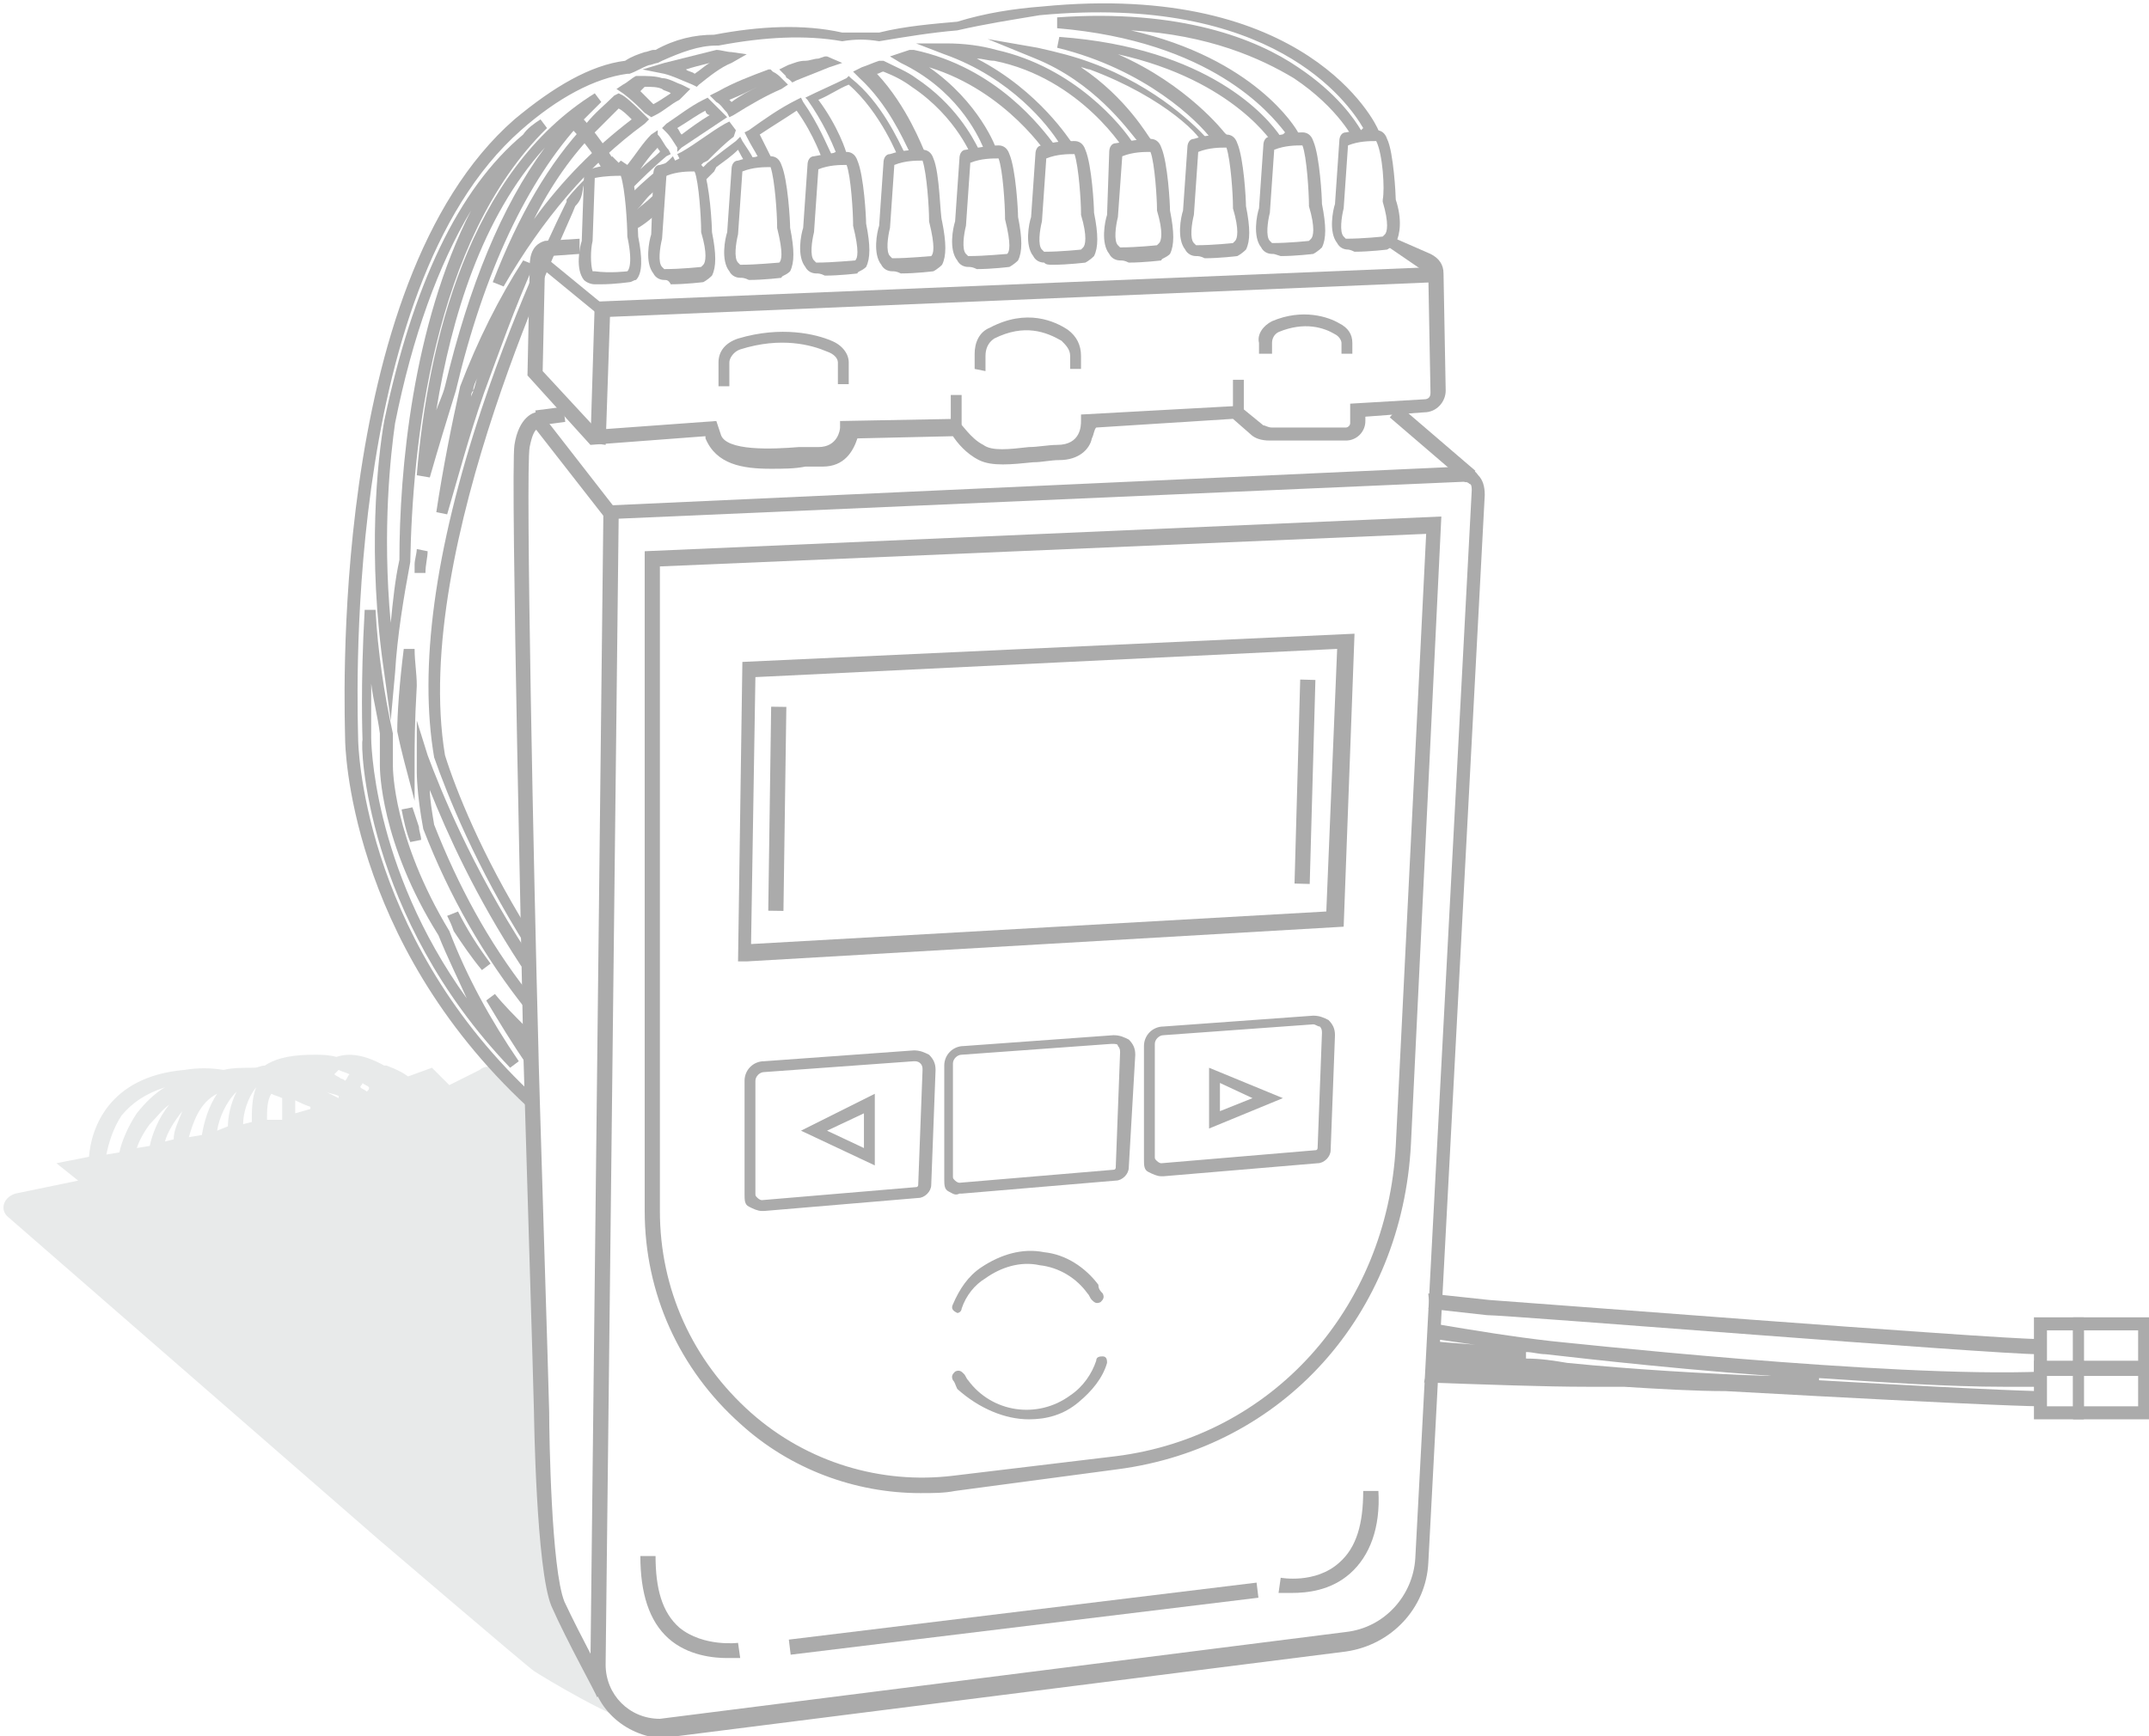 <?xml version="1.0" encoding="utf-8"?>
<!-- Generator: Adobe Illustrator 20.0.0, SVG Export Plug-In . SVG Version: 6.00 Build 0)  -->
<svg version="1.1" id="Layer_3" xmlns="http://www.w3.org/2000/svg" xmlns:xlink="http://www.w3.org/1999/xlink" x="0px" y="0px"
	 width="99px" height="80px" viewBox="0 0 99 80" style="enable-background:new 0 0 99 80;" xml:space="preserve">
<style type="text/css">
	.st0{fill:#E8EAEA;}
	.st1{fill:#ABABAB;}
</style>
<g>
	<g>
		<path class="st0" d="M0.4,56.1l17,14.8c0,0,6.9,5.9,7.2,6.1c0.3,0.2,3.9,2.4,5.1,2.5c0.3,0-0.8-0.4-2.7-2.8
			c-0.9-1.2-0.9-1.9-1.4-3.6c-0.4-1.4-0.8-7.8-0.7-14.7l-0.5-8.1l-1.5-1c-0.2-0.2-0.6-0.2-0.8,0l-1.4,0.7l-0.8-0.8l-1.1,0.4
			c-0.4-0.3-1-0.5-1-0.5l-0.1,0c-0.9-0.5-1.6-0.6-2.2-0.4l0,0c-0.4-0.1-0.7-0.1-1-0.1c-0.9,0-1.7,0.1-2.3,0.5
			c-0.2,0-0.3,0.1-0.5,0.1c-0.5,0-1,0-1.4,0.1c-0.6-0.1-1.2-0.1-1.8,0C5,49.6,4.2,52,4.1,53.3l-1.5,0.3l1,0.8L0.7,55
			C0.1,55.2,0,55.8,0.4,56.1z M16.6,50.1c0-0.1,0.1-0.1,0.1-0.2c0.1,0.1,0.2,0.1,0.3,0.2c0,0.1,0,0.1-0.1,0.2
			C16.8,50.2,16.7,50.2,16.6,50.1z M15.7,49.7c-0.1-0.1-0.2-0.1-0.3-0.2c0.1-0.1,0.1-0.1,0.2-0.2c0.2,0.1,0.3,0.1,0.5,0.2
			c-0.1,0.1-0.1,0.2-0.2,0.3C15.9,49.8,15.8,49.7,15.7,49.7z M15,50.3C15,50.3,15,50.3,15,50.3c0.2,0.1,0.4,0.1,0.6,0.2
			c0,0,0,0,0,0.1C15.4,50.5,15.2,50.4,15,50.3z M13.6,51.3c0-0.2,0-0.4,0-0.6c0.2,0.1,0.4,0.2,0.7,0.3c0,0,0,0.1,0,0.1L13.6,51.3z
			 M12.3,51.6c0-0.4,0-0.9,0.2-1.2c0.2,0.1,0.3,0.1,0.5,0.2c0,0.3,0,0.7,0,1L12.3,51.6z M11.2,51.8c0-0.5,0.2-1.2,0.6-1.7
			c0,0,0,0,0,0c-0.2,0.5-0.2,1.1-0.2,1.6L11.2,51.8z M10,52.1c0.1-0.6,0.4-1.3,0.9-1.8c-0.3,0.6-0.4,1.2-0.4,1.6L10,52.1z M8.7,52.4
			c0.2-0.7,0.5-1.6,1.3-2c-0.4,0.6-0.6,1.3-0.7,1.9L8.7,52.4z M7.6,52.6c0.1-0.4,0.4-0.9,0.8-1.4C8.2,51.7,8,52.1,8,52.5L7.6,52.6z
			 M6.3,52.9c0.1-0.3,0.3-0.7,0.6-1.1c0.3-0.3,0.6-0.7,0.9-0.9c-0.5,0.6-0.8,1.4-0.9,1.9L6.3,52.9z M4.9,53.2
			c0.1-0.5,0.3-1.2,0.7-1.8c0.5-0.6,1.1-1,2-1.3c-0.5,0.3-0.9,0.7-1.3,1.2c-0.4,0.6-0.7,1.3-0.8,1.8L4.9,53.2z"/>
	</g>
	<g>
		<g>
			<path class="st1" d="M27.2,76.7l0.6-53.4l39.5-1.8c0.3,0,0.6,0.1,0.8,0.4c0.2,0.2,0.3,0.5,0.3,0.9l-2.6,49.2
				c-0.1,2.1-1.7,3.8-3.8,4.1l-31.6,4l0,0C28.6,79.9,27.2,78.5,27.2,76.7z M28.5,23.9l-0.6,52.8c0,1.4,1.1,2.5,2.5,2.5l31.6-4
				c1.8-0.2,3.1-1.7,3.2-3.4l2.6-49.2c0-0.1,0-0.3-0.1-0.3c-0.1-0.1-0.2-0.1-0.3-0.1L28.5,23.9z"/>
		</g>
	</g>
	<g>
		<g>
			<path class="st1" d="M27.5,78.2l0.6-0.3c0,0-1.4-2.6-2.1-4.1c-0.6-1.5-0.7-7.6-0.7-8.7c0-0.5-0.5-16.2-0.5-16.9
				c-0.2-7.4-0.6-26.6-0.4-27.6c0.1-0.5,0.2-0.7,0.3-0.8l3.2,4.1l0.5-0.4l-3.5-4.5l-0.2,0c-0.1,0-0.8,0.2-1,1.5
				c-0.2,1.2,0.4,26.6,0.4,27.7c0,0.2,0.5,16.4,0.5,16.9c0,0.1,0.1,7.2,0.8,8.9C26.1,75.6,27.5,78.1,27.5,78.2z"/>
		</g>
	</g>
	<g>
		<g>
			<path class="st1" d="M34.1,65.6c-2.8-2.5-4.4-6-4.4-9.8V25.4l36.7-1.6l-1.4,28.9c-0.4,7.9-5.9,14-13.5,15L44,68.7
				c-0.5,0.1-1,0.1-1.6,0.1C39.4,68.8,36.4,67.7,34.1,65.6z M30.4,26.1v29.7c0,3.6,1.5,6.9,4.2,9.3c2.6,2.3,6,3.3,9.3,2.9l7.5-0.9
				c7.2-0.9,12.5-6.8,12.9-14.3l1.4-28.2L30.4,26.1z"/>
		</g>
	</g>
	<g>
		<g>
			<path class="st1" d="M52.9,54c-0.2-0.1-0.2-0.3-0.2-0.6v-5.2c0-0.5,0.4-0.9,0.9-0.9l6.9-0.5c0.3,0,0.5,0.1,0.7,0.2
				c0.2,0.2,0.3,0.4,0.3,0.7l-0.2,5.3c0,0.3-0.3,0.6-0.6,0.6l-7.1,0.6c0,0,0,0-0.1,0C53.3,54.2,53.1,54.1,52.9,54z M60.5,47.2
				l-6.9,0.5c-0.2,0-0.4,0.2-0.4,0.4v5.2c0,0.1,0,0.1,0.1,0.2c0,0,0.1,0.1,0.2,0.1l7.1-0.6c0.1,0,0.1-0.1,0.1-0.1l0.2-5.3
				c0-0.1,0-0.2-0.1-0.3C60.7,47.3,60.6,47.2,60.5,47.2C60.5,47.2,60.5,47.2,60.5,47.2z"/>
		</g>
	</g>
	<g>
		<g>
			<path class="st1" d="M43.7,54.9c-0.2-0.1-0.2-0.3-0.2-0.6v-5.2c0-0.5,0.4-0.9,0.9-0.9l6.9-0.5c0.3,0,0.5,0.1,0.7,0.2
				c0.2,0.2,0.3,0.4,0.3,0.7L52,53.8c0,0.3-0.3,0.6-0.6,0.6L44.3,55c0,0,0,0-0.1,0C44,55.1,43.9,55,43.7,54.9z M51.2,48.1l-6.9,0.5
				c-0.2,0-0.4,0.2-0.4,0.4v5.2c0,0.1,0,0.1,0.1,0.2c0,0,0.1,0.1,0.2,0.1l7.1-0.6c0.1,0,0.1-0.1,0.1-0.1l0.2-5.3
				c0-0.1,0-0.2-0.1-0.3C51.5,48.1,51.4,48.1,51.2,48.1C51.3,48.1,51.2,48.1,51.2,48.1z"/>
		</g>
	</g>
	<g>
		<g>
			<path class="st1" d="M34.5,55.6c-0.2-0.1-0.2-0.3-0.2-0.6v-5.2c0-0.5,0.4-0.9,0.9-0.9l6.9-0.5c0.3,0,0.5,0.1,0.7,0.2
				c0.2,0.2,0.3,0.4,0.3,0.7l-0.2,5.3c0,0.3-0.3,0.6-0.6,0.6l-7.1,0.6c0,0,0,0-0.1,0C34.9,55.8,34.7,55.7,34.5,55.6z M42.1,48.9
				l-6.9,0.5c-0.2,0-0.4,0.2-0.4,0.4V55c0,0.1,0,0.1,0.1,0.2c0,0,0.1,0.1,0.2,0.1l7.1-0.6c0.1,0,0.1-0.1,0.1-0.1l0.2-5.3
				c0-0.1,0-0.2-0.1-0.3C42.3,48.9,42.2,48.9,42.1,48.9C42.1,48.9,42.1,48.9,42.1,48.9z"/>
		</g>
	</g>
	<g>
		<g>
			<path class="st1" d="M34.2,30.5l28.2-1.3l-0.5,13.5l-27.5,1.6l-0.4,0L34.2,30.5z M61.6,29.9l-26.8,1.3l-0.2,12.3L61.1,42
				L61.6,29.9z"/>
		</g>
	</g>
	<g>
		<g>
			
				<rect x="65.6" y="18.1" transform="matrix(0.651 -0.759 0.759 0.651 7.579 57.239)" class="st1" width="0.7" height="4.6"/>
		</g>
	</g>
	<g>
		<g>
			<path class="st1" d="M35.5,21.6c0.6,0,1.1,0,1.6-0.1c0.3,0,0.6,0,0.8,0c1,0,1.4-0.7,1.6-1.3l4.4-0.1c0.2,0.3,0.6,0.8,1.2,1.1
				c0.6,0.3,1.5,0.2,2.5,0.1c0.4,0,0.8-0.1,1.2-0.1c0.9,0,1.4-0.5,1.5-1c0.1-0.2,0.1-0.4,0.2-0.5l6.3-0.4l0.8,0.7
				c0.2,0.2,0.5,0.3,0.9,0.3H62c0.5,0,0.9-0.4,0.9-0.9v-0.2l2.7-0.2c0.6,0,1-0.5,1-1l-0.1-5.4c0-0.4-0.2-0.7-0.6-0.9L64.3,11
				l-0.6,0.2l1.9,1.3c0.1,0,0.2,0.1,0.2,0.2l0.1,5.4c0,0.2-0.1,0.3-0.3,0.3l-3.4,0.2v0.9c0,0.1-0.1,0.2-0.2,0.2h-3.4
				c-0.2,0-0.3-0.1-0.4-0.1l-1.1-0.9l-7.3,0.4l0,0.3c0,0.2,0,1.1-1.1,1.1c-0.4,0-0.9,0.1-1.3,0.1c-0.9,0.1-1.7,0.2-2.1-0.1
				c-0.6-0.3-1-1-1.1-1l-0.1-0.2l-5.4,0.1l0,0.3c0,0.1-0.1,0.9-1,0.9c-0.2,0-0.5,0-0.9,0c-1.2,0.1-3.4,0.2-3.6-0.6l0,0l-0.2-0.6
				l-5.5,0.4l-2.5-2.7l0.1-4.6c0-0.5,0.1-0.6,0.2-0.7l1.4-0.1l0-0.7l-1.6,0.1c-0.7,0.2-0.7,0.9-0.7,1.3l0,0.1l-0.1,4.8l2.9,3.2
				l5.3-0.4l0,0.1C33,21.4,34.2,21.6,35.5,21.6z"/>
		</g>
	</g>
	<g>
		<g>
			<rect x="24.7" y="18.8" transform="matrix(0.992 -0.129 0.129 0.992 -2.267 3.45)" class="st1" width="1.3" height="0.7"/>
		</g>
	</g>
	<g>
		<g>
			<polygon class="st1" points="27.9,20.5 28.1,14.6 66.2,13 66.2,12.3 27.4,13.9 27.2,20.4 			"/>
		</g>
	</g>
	<g>
		<g>
			<path class="st1" d="M36.9,52.1l3.4-1.7v3.3L36.9,52.1z M38.1,52.1l1.7,0.8v-1.6L38.1,52.1z"/>
		</g>
	</g>
	<g>
		<g>
			<path class="st1" d="M55.7,49.2l3.4,1.4L55.7,52V49.2z M56.2,49.9v1.3l1.5-0.6L56.2,49.9z"/>
		</g>
	</g>
	<g>
		<g>
			<g>
				<path class="st1" d="M44.1,60.5c0.1,0,0.2-0.1,0.2-0.2c0.2-0.6,0.6-1.1,1.1-1.4c0.7-0.5,1.6-0.8,2.5-0.6
					c0.9,0.1,1.7,0.6,2.2,1.3c0.1,0.1,0.1,0.2,0.2,0.3c0.1,0.1,0.2,0.2,0.4,0.1c0.1-0.1,0.2-0.2,0.1-0.4c-0.1-0.1-0.2-0.2-0.2-0.4
					c-0.6-0.8-1.5-1.4-2.5-1.5c-1-0.2-2,0.1-2.9,0.7c-0.6,0.4-1,1-1.3,1.7C43.8,60.3,43.9,60.4,44.1,60.5
					C44,60.5,44.1,60.5,44.1,60.5z"/>
			</g>
		</g>
		<g>
			<g>
				<path class="st1" d="M50.6,59.8"/>
			</g>
		</g>
		<g>
			<g>
				<path class="st1" d="M47.4,65.4c0.8,0,1.6-0.2,2.3-0.8c0.6-0.5,1.1-1.1,1.3-1.8c0-0.1,0-0.3-0.2-0.3c-0.1,0-0.3,0-0.3,0.2
					c-0.2,0.6-0.6,1.2-1.2,1.6c-1.5,1.1-3.6,0.8-4.7-0.7c-0.1-0.1-0.1-0.2-0.2-0.3c-0.1-0.1-0.2-0.2-0.4-0.1
					c-0.1,0.1-0.2,0.2-0.1,0.4c0.1,0.1,0.1,0.2,0.2,0.4C45.1,64.9,46.3,65.4,47.4,65.4z"/>
			</g>
		</g>
		<g>
			<g>
				<path class="st1" d="M44.3,63.4"/>
			</g>
		</g>
		<g>
			<g>
				<path class="st1" d="M43.9,62.2"/>
			</g>
		</g>
		<g>
			<g>
				<path class="st1" d="M43.9,61.1"/>
			</g>
		</g>
	</g>
	<g>
		<g>
			
				<rect x="55.4" y="35.7" transform="matrix(2.785263e-02 -1 1 2.785263e-02 22.393 95.118)" class="st1" width="9.4" height="0.7"/>
		</g>
	</g>
	<g>
		<g>
			
				<rect x="31.1" y="37" transform="matrix(1.418014e-02 -1 1 1.418014e-02 -2.049 72.539)" class="st1" width="9.4" height="0.7"/>
		</g>
	</g>
	<g>
		<g>
			<path class="st1" d="M62.1,11.5c-0.2,0-0.4-0.1-0.5-0.3c-0.4-0.5-0.2-1.5-0.1-1.8l0.2-2.9c0-0.2,0.1-0.4,0.3-0.4
				C62.5,6,63.1,6,63.4,6l0,0c0,0,0,0,0,0c0.2,0,0.4,0.1,0.5,0.4C64.2,7,64.3,9,64.3,9.2c0.3,0.9,0.2,1.6,0,2
				c-0.2,0.2-0.4,0.3-0.4,0.3c0,0-0.8,0.1-1.5,0.1C62.2,11.5,62.1,11.5,62.1,11.5z M63.4,6.5c-0.3,0-0.8,0-1.3,0.2l-0.2,2.9l0,0
				c-0.1,0.4-0.2,1.1,0,1.3c0,0,0.1,0.1,0.1,0.1c0.8,0,1.7-0.1,1.7-0.1c0,0,0,0,0.1-0.1c0.1-0.1,0.2-0.5-0.1-1.5l0-0.1
				C63.8,8.7,63.7,7.1,63.4,6.5C63.5,6.5,63.5,6.5,63.4,6.5L63.4,6.5z"/>
		</g>
	</g>
	<g>
		<g>
			<path class="st1" d="M58.6,11.7c-0.2,0-0.4-0.1-0.5-0.3c-0.4-0.5-0.2-1.5-0.1-1.8l0.2-2.9c0-0.2,0.1-0.4,0.3-0.4
				C59,6.2,59.6,6.1,60,6.1l0,0c0,0,0,0,0,0c0.2,0,0.4,0.1,0.5,0.4c0.3,0.7,0.4,2.6,0.4,2.9c0.2,1,0.2,1.6,0,2
				c-0.2,0.2-0.4,0.3-0.4,0.3c0,0-0.8,0.1-1.5,0.1C58.7,11.7,58.7,11.7,58.6,11.7z M60,6.7c-0.3,0-0.8,0-1.3,0.2l-0.2,2.9l0,0
				c-0.1,0.4-0.2,1.1,0,1.3c0,0,0.1,0.1,0.1,0.1c0.8,0,1.7-0.1,1.7-0.1c0,0,0,0,0.1-0.1c0.1-0.1,0.2-0.5-0.1-1.5l0-0.1
				C60.3,8.9,60.2,7.2,60,6.7C60,6.7,60,6.7,60,6.7L60,6.7z"/>
		</g>
	</g>
	<g>
		<g>
			<path class="st1" d="M55.1,11.8c-0.2,0-0.4-0.1-0.5-0.3c-0.4-0.5-0.2-1.5-0.1-1.8l0.2-2.9c0-0.2,0.1-0.4,0.3-0.4
				c0.6-0.2,1.2-0.2,1.5-0.2l0,0c0,0,0,0,0,0c0.2,0,0.4,0.1,0.5,0.4c0.3,0.7,0.4,2.6,0.4,2.9c0.2,1,0.2,1.6,0,2
				c-0.2,0.2-0.4,0.3-0.4,0.3c0,0-0.8,0.1-1.5,0.1C55.3,11.8,55.2,11.8,55.1,11.8z M56.5,6.8c-0.3,0-0.8,0-1.3,0.2L55,9.9l0,0
				c-0.1,0.4-0.2,1.1,0,1.3c0,0,0.1,0.1,0.1,0.1c0.8,0,1.7-0.1,1.7-0.1c0,0,0,0,0.1-0.1c0.1-0.1,0.2-0.5-0.1-1.5l0-0.1
				C56.8,9,56.7,7.4,56.5,6.8C56.5,6.8,56.5,6.8,56.5,6.8L56.5,6.8z"/>
		</g>
	</g>
	<g>
		<g>
			<path class="st1" d="M51.6,12c-0.2,0-0.4-0.1-0.5-0.3c-0.4-0.5-0.2-1.5-0.1-1.8L51.1,7c0-0.2,0.1-0.4,0.3-0.4
				C52,6.5,52.6,6.4,53,6.4l0,0c0,0,0,0,0,0c0.2,0,0.4,0.1,0.5,0.4c0.3,0.7,0.4,2.6,0.4,2.9c0.2,1,0.2,1.6,0,2
				c-0.2,0.2-0.4,0.2-0.4,0.3c0,0-0.8,0.1-1.5,0.1C51.8,12,51.7,12,51.6,12z M53,7c-0.3,0-0.8,0-1.3,0.2L51.5,10l0,0
				c-0.1,0.4-0.2,1.1,0,1.3c0,0,0.1,0.1,0.1,0.1c0.8,0,1.7-0.1,1.7-0.1c0,0,0,0,0.1-0.1c0.1-0.1,0.2-0.5-0.1-1.5l0-0.1
				C53.3,9.2,53.2,7.5,53,7C53,7,53,7,53,7L53,7z"/>
		</g>
	</g>
	<g>
		<g>
			<path class="st1" d="M48.1,12.1c-0.2,0-0.4-0.1-0.5-0.3c-0.4-0.5-0.2-1.5-0.1-1.8l0.2-2.9c0-0.2,0.1-0.4,0.3-0.4
				c0.6-0.2,1.2-0.2,1.5-0.2l0,0c0,0,0,0,0,0c0.2,0,0.4,0.1,0.5,0.4c0.3,0.7,0.4,2.6,0.4,2.9c0.2,1,0.2,1.6,0,2
				c-0.2,0.2-0.4,0.3-0.4,0.3c0,0-0.8,0.1-1.5,0.1C48.3,12.2,48.2,12.2,48.1,12.1z M49.5,7.1c-0.3,0-0.8,0-1.3,0.2L48,10.2l0,0
				c-0.1,0.4-0.2,1.1,0,1.3c0,0,0.1,0.1,0.1,0.1c0.8,0,1.7-0.1,1.7-0.1c0,0,0,0,0.1-0.1c0.1-0.1,0.2-0.5-0.1-1.5l0-0.1
				C49.8,9.3,49.7,7.7,49.5,7.1C49.5,7.1,49.5,7.1,49.5,7.1L49.5,7.1z"/>
		</g>
	</g>
	<g>
		<g>
			<path class="st1" d="M44.6,12.3c-0.2,0-0.4-0.1-0.5-0.3c-0.4-0.5-0.2-1.5-0.1-1.8l0.2-2.9c0-0.2,0.1-0.4,0.3-0.4
				C45,6.8,45.7,6.7,46,6.7l0,0c0,0,0,0,0,0c0.2,0,0.4,0.1,0.5,0.4c0.3,0.7,0.4,2.6,0.4,2.9c0.2,1,0.2,1.6,0,2
				c-0.2,0.2-0.4,0.3-0.4,0.3c0,0-0.8,0.1-1.5,0.1C44.8,12.3,44.7,12.3,44.6,12.3z M46,7.3c-0.3,0-0.8,0-1.3,0.2l-0.2,2.9l0,0
				c-0.1,0.4-0.2,1.1,0,1.3c0,0,0.1,0.1,0.1,0.1c0.8,0,1.7-0.1,1.8-0.1c0,0,0,0,0,0c0.1-0.1,0.2-0.4-0.1-1.6l0-0.1
				C46.3,9.5,46.2,7.8,46,7.3C46,7.3,46,7.3,46,7.3L46,7.3z M44.6,7.4C44.6,7.4,44.6,7.4,44.6,7.4L44.6,7.4z"/>
		</g>
	</g>
	<g>
		<g>
			<path class="st1" d="M41.1,12.5c-0.2,0-0.4-0.1-0.5-0.3c-0.4-0.5-0.2-1.5-0.1-1.8l0.2-2.9c0-0.2,0.1-0.4,0.3-0.4
				c0.6-0.2,1.2-0.2,1.5-0.2l0,0c0,0,0,0,0,0c0.2,0,0.4,0.1,0.5,0.4c0.3,0.7,0.3,2.6,0.4,2.9c0.2,1,0.2,1.6,0,2
				c-0.2,0.2-0.4,0.3-0.4,0.3c0,0-0.8,0.1-1.5,0.1C41.3,12.5,41.2,12.5,41.1,12.5z M42.5,7.4c-0.3,0-0.8,0-1.3,0.2L41,10.5l0,0
				c-0.1,0.4-0.2,1.1,0,1.3c0,0,0.1,0.1,0.1,0.1c0.8,0,1.7-0.1,1.8-0.1c0,0,0,0,0,0c0.1-0.1,0.2-0.4-0.1-1.6l0-0.1
				C42.8,9.6,42.7,8,42.5,7.4C42.5,7.4,42.5,7.4,42.5,7.4L42.5,7.4z M41.1,7.5C41.1,7.5,41.1,7.5,41.1,7.5L41.1,7.5z"/>
		</g>
	</g>
	<g>
		<g>
			<path class="st1" d="M37.6,12.6c-0.2,0-0.4-0.1-0.5-0.3c-0.4-0.5-0.2-1.5-0.1-1.8l0.2-2.9c0-0.2,0.1-0.4,0.3-0.4
				C38,7.1,38.7,7,39,7l0,0c0,0,0,0,0,0c0.2,0,0.4,0.1,0.5,0.4c0.3,0.7,0.4,2.6,0.4,2.9c0.2,1,0.2,1.6,0,2c-0.2,0.2-0.4,0.2-0.4,0.3
				c0,0-0.8,0.1-1.5,0.1C37.8,12.6,37.7,12.6,37.6,12.6z M39,7.6c-0.3,0-0.8,0-1.3,0.2l-0.2,2.9l0,0c-0.1,0.4-0.2,1.1,0,1.3
				c0,0,0.1,0.1,0.1,0.1c0.8,0,1.7-0.1,1.8-0.1c0,0,0,0,0,0c0.1-0.1,0.2-0.4-0.1-1.6l0-0.1C39.3,9.8,39.2,8.1,39,7.6
				C39,7.6,39,7.6,39,7.6L39,7.6z"/>
		</g>
	</g>
	<g>
		<g>
			<path class="st1" d="M34.1,12.8c-0.2,0-0.4-0.1-0.5-0.3c-0.4-0.5-0.2-1.5-0.1-1.8l0.2-2.9c0-0.2,0.1-0.4,0.3-0.4
				c0.6-0.2,1.2-0.2,1.5-0.2c0,0,0,0,0,0c0.2,0,0.4,0.1,0.5,0.4c0.3,0.7,0.4,2.6,0.4,2.9c0.2,1,0.2,1.6,0,2
				c-0.2,0.2-0.4,0.2-0.4,0.3c0,0-0.8,0.1-1.5,0.1C34.3,12.8,34.2,12.8,34.1,12.8z M35.5,7.7L35.5,7.7c-0.3,0-0.8,0-1.3,0.2L34,10.8
				l0,0c-0.1,0.4-0.2,1.1,0,1.3c0,0,0.1,0.1,0.1,0.1c0.8,0,1.7-0.1,1.8-0.1c0,0,0,0,0,0c0.1-0.1,0.2-0.4-0.1-1.6l0-0.1
				C35.8,9.9,35.7,8.3,35.5,7.7C35.5,7.7,35.5,7.7,35.5,7.7C35.5,7.7,35.5,7.7,35.5,7.7z"/>
		</g>
	</g>
	<g>
		<g>
			<path class="st1" d="M30.6,12.9c-0.2,0-0.4-0.1-0.5-0.3c-0.4-0.5-0.2-1.5-0.1-1.8L30.1,8c0-0.2,0.1-0.4,0.3-0.4
				c0.6-0.2,1.2-0.2,1.5-0.2c0,0,0,0,0,0c0.2,0,0.4,0.1,0.5,0.4c0.3,0.7,0.4,2.6,0.4,2.9c0.2,1,0.2,1.6,0,2
				c-0.2,0.2-0.4,0.3-0.4,0.3c0,0-0.8,0.1-1.5,0.1C30.8,12.9,30.7,12.9,30.6,12.9z M32,7.9L32,7.9c-0.3,0-0.8,0-1.3,0.2l-0.2,2.9
				l0,0c-0.1,0.4-0.2,1.1,0,1.3c0,0,0.1,0.1,0.1,0.1c0.8,0,1.7-0.1,1.7-0.1c0,0,0,0,0.1-0.1c0.1-0.1,0.2-0.5-0.1-1.5l0-0.1
				C32.3,10.1,32.2,8.4,32,7.9C32,7.9,32,7.9,32,7.9C32,7.9,32,7.9,32,7.9z"/>
		</g>
	</g>
	<g>
		<g>
			<path class="st1" d="M27.4,13.1c-0.2,0-0.4-0.1-0.5-0.2c-0.4-0.5-0.2-1.5-0.1-1.8l0.1-2.9c0-0.2,0.1-0.4,0.3-0.4
				c0.5-0.2,1.1-0.2,1.4-0.2c0.2,0,0.4,0.1,0.5,0.4c0.2,0.7,0.3,2.6,0.3,2.9c0.2,1,0.2,1.7-0.1,2C29.2,12.9,29.1,13,29,13
				c0,0,0,0,0,0c0,0-0.7,0.1-1.3,0.1C27.6,13.1,27.5,13.1,27.4,13.1z M28.9,12.5c0,0,0.3-0.2,0-1.6l0,0c0-0.6-0.1-2.2-0.3-2.8
				c-0.2,0-0.7,0-1.2,0.1l-0.1,2.9l0,0c-0.1,0.4-0.1,1.1,0,1.4c0,0,0,0,0.1,0C28.1,12.6,28.9,12.5,28.9,12.5L28.9,12.5z"/>
		</g>
	</g>
	<g>
		<g>
			
				<rect x="26.1" y="11.4" transform="matrix(0.634 -0.773 0.773 0.634 -0.507 25.22)" class="st1" width="0.5" height="3.5"/>
		</g>
	</g>
	<g>
		<g>
			<path class="st1" d="M27.3,12.8"/>
		</g>
	</g>
	<g>
		<g>
			<path class="st1" d="M27.3,12.8"/>
		</g>
	</g>
	<g>
		<g>
			<path class="st1" d="M29.3,10.3"/>
		</g>
	</g>
	<g>
		<g>
			<path class="st1" d="M29.4,10.5c0.5-0.3,0.9-0.7,1.2-1L30.1,9c-0.3,0.3-0.7,0.6-1.1,0.9L29.4,10.5z"/>
		</g>
	</g>
	<g>
		<g>
			<path class="st1" d="M29.3,11.3"/>
		</g>
	</g>
	<g>
		<g>
			<path class="st1" d="M30.2,10.1"/>
		</g>
	</g>
	<g>
		<g>
			<path class="st1" d="M27.8,7.9l0.6-0.3c0,0-0.6-1.1-1.6-2.2l-0.5,0.5C27.3,6.9,27.8,7.9,27.8,7.9z"/>
		</g>
	</g>
	<g>
		<g>
			<path class="st1" d="M58.4,17.8"/>
		</g>
	</g>
	<g>
		<g>
			<path class="st1" d="M58.4,20.2"/>
		</g>
	</g>
	<g>
		<g>
			<path class="st1" d="M62.5,19.5"/>
		</g>
	</g>
	<g>
		<g>
			<path class="st1" d="M45.4,17.1l0-0.7c0-0.3,0.1-0.6,0.4-0.8c1.4-0.7,2.4-0.3,3.1,0.1c0.2,0.2,0.4,0.4,0.4,0.7V17h0.5v-0.6
				c0-0.5-0.2-0.9-0.6-1.2c-0.6-0.4-1.9-1-3.6-0.1c-0.5,0.2-0.7,0.7-0.7,1.2l0,0.7L45.4,17.1z"/>
		</g>
	</g>
	<g>
		<g>
			<path class="st1" d="M33.6,17.8l0-1.1c0-0.2,0.2-0.5,0.5-0.6c1.9-0.6,3.3-0.2,4,0.1c0.3,0.1,0.5,0.3,0.5,0.5v1h0.5v-1
				c0-0.4-0.3-0.8-0.8-1C37.6,15.4,36,15,34,15.6c-0.6,0.2-0.9,0.6-0.9,1.1l0,1.1L33.6,17.8z"/>
		</g>
	</g>
	<g>
		<g>
			<path class="st1" d="M58.6,16.3l0-0.5c0-0.2,0.1-0.4,0.3-0.5c1.2-0.5,2.1-0.2,2.6,0.1c0.2,0.1,0.3,0.3,0.3,0.4v0.5h0.5v-0.5
				c0-0.4-0.2-0.7-0.6-0.9c-0.5-0.3-1.7-0.7-3.1-0.1c-0.4,0.2-0.7,0.6-0.6,1l0,0.5L58.6,16.3z"/>
		</g>
	</g>
	<g>
		<g>
			<rect x="43.8" y="18.2" class="st1" width="0.5" height="1.6"/>
		</g>
	</g>
	<g>
		<g>
			<rect x="56.8" y="17.5" class="st1" width="0.5" height="1.6"/>
		</g>
	</g>
	<g>
		<g>
			<path class="st1" d="M22.3,18.1c0.7-1.9,1.4-3.9,2.3-5.9L24.1,12c-1.1,1.7-2.1,3.7-2.9,5.8c-0.4,1.8-0.8,3.8-1.1,5.8l0.5,0.1
				C21.1,22,21.6,20.1,22.3,18.1L22.3,18.1z M22,17.4c-0.1,0.2-0.1,0.4-0.2,0.6v0c0,0.1-0.1,0.2-0.1,0.3c0-0.1,0-0.2,0.1-0.3
				C21.8,17.8,21.9,17.6,22,17.4z"/>
		</g>
		<g>
			<path class="st1" d="M32.2,3.9c0.5-0.4,1-0.8,1.5-1l0.7-0.4l-0.7-0.1c-0.2,0-0.5-0.1-0.7-0.1l0,0l0,0c-0.8,0.2-1.6,0.4-2.4,0.6
				l-1,0.3l1,0.2c0.4,0.1,0.8,0.3,1.3,0.5L32.1,4L32.2,3.9z M32.7,2.9c-0.2,0.1-0.4,0.3-0.7,0.5c-0.1-0.1-0.3-0.1-0.4-0.2
				C31.9,3.1,32.3,3,32.7,2.9z"/>
		</g>
		<g>
			<path class="st1" d="M30.2,5.3c0.4-0.2,0.7-0.5,1.1-0.7l0,0c0.1-0.1,0.1-0.1,0.2-0.2l0.3-0.3l-0.4-0.2c-0.3-0.1-0.6-0.3-0.9-0.3
				c-0.3-0.1-0.7-0.1-1-0.1l-0.1,0l-0.1,0c-0.2,0.1-0.4,0.3-0.6,0.4l-0.3,0.2l0.3,0.2c0.4,0.3,0.7,0.6,1,0.9L30,5.4L30.2,5.3z
				 M30.9,4.3c-0.3,0.2-0.6,0.4-0.8,0.5c-0.2-0.2-0.4-0.4-0.6-0.6c0.1-0.1,0.1-0.1,0.2-0.2c0.3,0,0.6,0,0.8,0.1
				C30.6,4.2,30.8,4.2,30.9,4.3z"/>
		</g>
		<g>
			<path class="st1" d="M36,4.1l0.3-0.2L36,3.6c-0.1-0.1-0.2-0.2-0.4-0.3l-0.1-0.1l-0.1,0c-0.8,0.3-1.6,0.6-2.3,1l-0.4,0.2L33,4.7
				c0.2,0.1,0.3,0.3,0.5,0.5l0.1,0.2l0.2-0.1C34.6,4.8,35.3,4.4,36,4.1z M34.9,4c-0.4,0.2-0.8,0.4-1.2,0.7c0,0-0.1-0.1-0.1-0.1
				C34.1,4.4,34.5,4.2,34.9,4z"/>
		</g>
		<g>
			<path class="st1" d="M36.3,3c0.3-0.1,0.5-0.2,0.8-0.2c0.2,0,0.4-0.1,0.6-0.1l0.3-0.1l0.1,0l0.7,0.3l-0.6,0.2
				c-0.5,0.2-1,0.4-1.5,0.6l-0.2,0.1l-0.1-0.1c-0.1-0.1-0.2-0.1-0.2-0.2l-0.3-0.3L36.3,3z"/>
		</g>
		<g>
			<path class="st1" d="M33.2,5.6l0.3-0.2l-0.2-0.2c-0.2-0.2-0.4-0.4-0.6-0.6l-0.1-0.1l-0.2,0.1c-0.6,0.3-1.1,0.7-1.7,1.1l-0.2,0.2
				l0.2,0.2c0.2,0.2,0.3,0.4,0.5,0.7L31.2,7l0.2-0.2C32,6.4,32.6,6,33.2,5.6z M32.7,5.3c-0.5,0.3-0.9,0.6-1.3,0.9
				c-0.1-0.1-0.1-0.2-0.2-0.3c0.5-0.3,0.9-0.6,1.3-0.8C32.5,5.2,32.6,5.3,32.7,5.3z"/>
		</g>
		<g>
			<path class="st1" d="M29.7,5.7l0.2-0.2l-0.2-0.2c-0.3-0.3-0.7-0.7-1-0.9l-0.2-0.1l-0.2,0.1c-0.4,0.4-0.9,0.8-1.3,1.3
				c-1.7,1.8-3.1,4.2-4.3,7.3l0.5,0.2C25,10.1,27.1,7.6,29.7,5.7z M29.1,5.5c-1.7,1.3-3.2,2.8-4.5,4.6c0.8-1.6,1.8-3,2.8-4
				c0.4-0.4,0.8-0.8,1.1-1.1C28.7,5.1,28.9,5.3,29.1,5.5z"/>
		</g>
		<g>
			<path class="st1" d="M19.8,22c0.4-1.4,0.8-2.7,1.2-4l0,0c1.3-5.5,3.3-9.7,5.8-12.4c0.3-0.3,0.6-0.6,0.9-0.9l-0.3-0.4
				c-5.8,3.6-7.7,11.5-8.2,17.6L19.8,22z M20.1,18.9c0.7-4.3,2.1-8.9,5-12.1c-2,2.7-3.5,6.4-4.6,11C20.4,18.2,20.2,18.6,20.1,18.9z"
				/>
		</g>
		<g>
			<path class="st1" d="M19.3,38.1c0,0.2,0.1,0.4,0.1,0.6l-0.5,0.1c-0.2-0.5-0.3-1-0.4-1.5l0.5-0.1C19.1,37.5,19.2,37.8,19.3,38.1
				L19.3,38.1z"/>
		</g>
		<g>
			<path class="st1" d="M24.3,43.9v0.6l-0.2,0.1L24,44.5c-2.1-3.2-3.4-6.1-4.2-8.1c0,0.4,0.1,1,0.2,1.6c1.1,2.8,2.5,5.4,4.3,7.7v0.9
				c-2-2.5-3.6-5.3-4.8-8.4l0,0c-0.3-1.6-0.3-2.6-0.3-2.6c0,0,0-0.3,0-0.8l0-1.6l0.5,1.6C20.3,36.4,21.7,39.9,24.3,43.9L24.3,43.9z"
				/>
		</g>
		<g>
			<path class="st1" d="M19.1,26L19.1,26c0-0.2,0.1-0.5,0.1-0.7l0.5,0.1c0,0.3-0.1,0.6-0.1,1l-0.5,0L19.1,26z"/>
		</g>
		<g>
			<path class="st1" d="M15.9,34.1c0,0.1,0.1,9.2,8.4,16.9l0.1,0.1c0-0.1,0-0.1,0-0.2v-0.6c-7.8-7.4-7.9-16.2-7.9-16.2
				c0-0.9-0.9-20.7,7.5-28.1c1.7-1.5,3.4-2.4,4.9-2.6l0.1,0c0.3-0.1,0.6-0.3,0.9-0.4c0.1,0,0.3-0.1,0.4-0.1l0.2-0.1
				c0.9-0.4,1.7-0.7,2.5-0.7l0.1,0c2.1-0.4,4-0.5,5.7-0.2l0,0l0,0c0.6-0.1,1.1-0.1,1.7,0l0,0l0,0c1.2-0.2,2.4-0.4,3.6-0.5l0,0
				c1.3-0.3,2.6-0.5,3.8-0.7c10.7-1,14.2,4,14.9,5.2L62.7,6c-0.3-0.5-1.1-1.7-2.9-2.9c-1.9-1.3-5.4-2.7-11.1-2.3l0,0.5
				c7.1,0.6,9.8,3.9,10.5,4.8L59,6.3c-0.6-0.9-3.3-4.1-10.2-4.6l-0.1,0.5c4.1,1,6.5,3.4,7.1,4.2l-0.1,0.1c-0.5-0.6-2.4-2.5-5.4-3.6
				c-0.8-0.3-1.6-0.5-2.5-0.7l-2.3-0.4l2.2,0.9c2.7,1.1,4.2,3.2,4.7,3.8l-0.2,0.1c-0.5-0.8-2.7-3.5-6.3-4.3C45.2,2.1,44.4,2,43.6,2
				l-1.4,0l1.3,0.5c3.1,1.1,4.8,3.3,5.3,4.1l-0.2,0.1c-0.6-0.8-2.7-3.6-6.5-4.4c0,0-0.1,0-0.1,0l-0.1,0L41,2.6l0.5,0.3
				C44,4.1,45,6.1,45.3,6.8l-0.2,0.1c-0.3-0.6-1.1-2.1-2.9-3.3c-0.4-0.3-0.9-0.5-1.5-0.8l-0.1,0l-0.1,0c-0.3,0.1-0.5,0.2-0.8,0.3
				l-0.4,0.2l0.3,0.3c1.3,1.2,2,2.8,2.3,3.4l-0.2,0.1c-0.3-0.6-1.1-2.4-2.5-3.5l-0.1-0.1l-0.1,0.1c-0.6,0.3-1.3,0.6-1.9,0.9L37,4.4
				l0.2,0.2c0.7,1,1.1,1.9,1.3,2.4l-0.2,0.1c-0.2-0.4-0.6-1.4-1.3-2.4l-0.1-0.2l-0.2,0.1C35.9,5,35.2,5.5,34.5,6l-0.2,0.1l0.1,0.2
				c0.2,0.4,0.4,0.7,0.5,0.9l-0.2,0.1c-0.1-0.2-0.3-0.5-0.5-0.8l-0.1-0.2l-0.2,0.2c-0.4,0.3-0.8,0.6-1.3,1l-0.1,0.1
				c0,0-0.1,0.1-0.1,0.1l0,0l0,0l-0.1-0.1l0.1-0.1l0.2-0.1c0.4-0.4,0.8-0.8,1.2-1.1L33.9,6l-0.3-0.4l-0.2,0.1
				c-0.7,0.4-1.3,0.9-2,1.3l-0.2,0.1l0.1,0.2c0,0,0,0,0,0l-0.2,0.1l-0.1-0.2l-0.2,0.2c-0.6,0.5-1.2,1-1.7,1.5l-0.1-0.1
				c0.5-0.5,1.1-1.1,1.7-1.6l0.2-0.1l-0.1-0.2c-0.2-0.2-0.3-0.5-0.5-0.7L30.3,6L30,6.2c-0.4,0.4-0.7,0.9-1.1,1.4l-0.3-0.2l-0.1,0.1
				l-0.3-0.3l-0.2,0.2c-0.2,0.2-0.5,0.5-0.7,0.7l1.3-0.1L28.7,8L29,8.2c-0.2,0.2,0,0.2-0.2,0.4L29,9l0.3,0.7l0.2-0.2
				c0.4-0.5,0.4-0.5,1-1l0.4-0.8l1,0L32,7.9l0.3,0.4l0,0l0.1,0.1l0.2-0.2c0.1-0.1,0.2-0.2,0.3-0.3L33,7.7c0.4-0.3,0.7-0.5,1-0.8
				c0.2,0.4,0.4,0.7,0.4,0.7l1.2-0.2l-0.1-0.2c0,0-0.2-0.4-0.5-1c0.6-0.4,1.1-0.7,1.7-1.1c0.8,1.1,1.2,2.3,1.2,2.3l1.2-0.1L39,7.1
				c0-0.1-0.4-1.3-1.3-2.5c0.5-0.2,0.9-0.5,1.4-0.7c1.5,1.3,2.3,3.4,2.3,3.4l1.2-0.2L42.6,7c-0.1-0.2-0.8-2.1-2.2-3.6
				c0.1,0,0.2-0.1,0.3-0.1c0.5,0.2,0.9,0.4,1.3,0.7c2.1,1.4,2.8,3.3,2.8,3.3l0-0.2l1.2,0l-0.1-0.2c0-0.1-0.8-2.2-3.1-3.8
				c3.6,1.1,5.5,4.1,5.5,4.1l0.1-0.3l1.1-0.1l-0.1-0.2c-0.1-0.1-1.5-2.4-4.4-3.9c0.3,0,0.5,0.1,0.8,0.1c4,0.8,6.1,4.2,6.1,4.3
				L52,6.8l1.1-0.2L53,6.4c-0.1-0.1-1.1-1.9-3.2-3.3c0.1,0,0.3,0.1,0.4,0.1c3.5,1.3,5.3,3.2,5.2,3.5l0.1-0.1l1.1-0.3l-0.2-0.2
				c0,0-1.7-2.2-4.9-3.6c5.4,1.2,7.2,4.2,7.2,4.2l1.2-0.4l-0.1-0.2c-0.1-0.2-2-3.4-7.7-4.7c3.6,0.2,6,1.3,7.5,2.2
				c2.1,1.4,2.8,2.9,2.8,2.9l0-0.2l1.2-0.1L63.5,6c-0.1-0.3-3.3-6.9-15.5-5.7c-1.3,0.1-2.6,0.3-3.9,0.7c-1.1,0.1-2.4,0.2-3.6,0.5
				c-0.6,0-1.2,0-1.7,0C37,1.1,35,1.2,32.9,1.6c-0.9,0-1.8,0.2-2.7,0.7l-0.1,0c-0.1,0-0.3,0.1-0.4,0.1c-0.3,0.1-0.6,0.2-0.9,0.4
				c-1.6,0.2-3.3,1.2-5.1,2.7C15,13.1,15.9,33.2,15.9,34.1z M29.5,7.8c0.2-0.3,0.5-0.7,0.8-1c0,0.1,0.1,0.1,0.1,0.2
				C30.1,7.3,29.8,7.5,29.5,7.8z"/>
		</g>
		<g>
			<path class="st1" d="M20.5,34.8c0.5,1.6,1.7,4.6,3.8,8c0,0.1,0,0.2,0,0.3v0.6c-2.4-3.8-3.7-7.1-4.3-8.8l0,0
				c-0.7-4.1,0-9.5,2.2-16.1c1.7-5.1,3.7-9.1,3.9-9.5l0-0.1c0.3-0.4,0.7-0.8,1-1.1c-0.4,0.5-0.1,0.9-0.6,1.4
				C26.2,10.4,18.9,25.2,20.5,34.8z"/>
		</g>
		<g>
			<path class="st1" d="M17.7,19.4c-0.3,1.7-0.8,6.2,0,11.6l0.3,2.2l0.2-2.2c0.1-1.7,0.4-3.5,0.7-5.1l0,0c0.1-5.3,1-14.8,6.3-20
				l-0.3-0.4c-0.3,0.2-0.6,0.4-0.8,0.7C21.1,8.7,19,13.2,17.7,19.4z M18.2,19.5c0.8-4,2-7.3,3.5-9.8c-2.7,5.3-3.3,12-3.3,16.1
				c-0.2,0.9-0.3,1.9-0.4,2.9C17.6,24.4,18,20.9,18.2,19.5z"/>
		</g>
		<g>
			<path class="st1" d="M22.8,45.8c0.4,0.5,0.9,1,1.4,1.5l0.1-0.1V48l-0.1,0.1c0,0,0.1,0.1,0.1,0.1v0.9c-0.7-1-1.3-2-1.9-3
				L22.8,45.8z"/>
		</g>
		<g>
			<path class="st1" d="M23.5,49.2l0.4-0.3c-1.3-1.9-2.4-3.9-3.2-6l0,0c-2.6-4.3-2.6-7.5-2.6-7.6c0,0,0-0.6,0-1.5l0,0l0,0
				c-0.4-1.8-0.7-3.8-0.8-5.7l-0.5,0c-0.2,3.5-0.1,5.9-0.1,6C16.6,34.3,16.8,42.2,23.5,49.2z M21.5,46c-4.4-6.1-4.4-12-4.4-12l0,0
				c0,0,0-0.9,0-2.5c0.1,0.8,0.3,1.5,0.4,2.3c0,0.9,0,1.4,0,1.5c0,0.1,0,3.5,2.7,7.8C20.6,44.1,21.1,45.1,21.5,46z"/>
		</g>
		<g>
			<path class="st1" d="M20.9,42.9L20.9,42.9c-0.1-0.3-0.2-0.5-0.3-0.7l0.5-0.2c0.4,0.8,0.9,1.6,1.5,2.4l-0.4,0.3
				C21.7,44.1,21.3,43.5,20.9,42.9z"/>
		</g>
		<g>
			<path class="st1" d="M19.1,35l0,1.9l-0.5-1.9c-0.1-0.4-0.2-0.8-0.3-1.3l0,0l0,0c0-0.8,0.1-2.2,0.3-3.8l0.5,0
				c0,0.6,0.1,1.1,0.1,1.7l0,0l0,0C19.1,33.3,19.1,34.4,19.1,35z"/>
		</g>
	</g>
	<g>
		<path class="st1" d="M65.8,59.6c0.9,0.1,1.9,0.2,2.8,0.3c0.2,0,23.3,1.8,25.3,1.8v0.7c-2.1,0-24.4-1.8-25.4-1.8
			c-0.9-0.1-1.8-0.2-2.7-0.3C65.9,60.1,65.8,59.8,65.8,59.6z"/>
	</g>
	<g>
		<path class="st1" d="M65.6,63.7c2.9,0.1,5.6,0.2,7.5,0.2c0.7,0,1.3,0,1.7,0l0,0c1.6,0.1,3.3,0.2,4.7,0.2
			c12.6,0.7,14.4,0.7,14.5,0.7l0-0.7c0,0-1.5,0-10.2-0.5l0-0.1c3,0.2,6,0.4,8.5,0.4c0.6,0,1.2,0,1.8,0l0-0.7
			c-7.1,0.3-22.5-1.4-22.6-1.4c-1.8-0.2-3.6-0.5-5.4-0.8c0,0.2,0,0.5,0,0.7c0.7,0.1,1.4,0.2,2.1,0.3c-0.6-0.1-1.4-0.1-2.1-0.2
			C65.8,62.4,65.8,63.1,65.6,63.7z M70.3,62.3c0.3,0,0.6,0.1,0.9,0.1c0.1,0,4.9,0.6,10.4,1c-0.1,0-0.1,0-0.2,0
			c-2.8-0.1-6.2-0.3-9.2-0.6c-0.6-0.1-1.2-0.2-1.9-0.2V62.3z"/>
	</g>
	<g>
		<path class="st1" d="M93.7,60.7H96v2.7h-2.3V60.7z M95.5,61.3h-1.2v1.6h1.2V61.3z"/>
	</g>
	<g>
		<path class="st1" d="M93.7,62.7H96v2.7h-2.3V62.7z M95.5,63.2h-1.2v1.6h1.2V63.2z"/>
	</g>
	<g>
		<path class="st1" d="M95.5,60.7H99v2.7h-3.5V60.7z M98.5,61.3H96v1.6h2.5V61.3z"/>
	</g>
	<g>
		<path class="st1" d="M95.5,62.7H99v2.7h-3.5V62.7z M98.5,63.2H96v1.6h2.5V63.2z"/>
	</g>
	<g>
		<g>
			
				<rect x="36.3" y="74.2" transform="matrix(0.993 -0.121 0.121 0.993 -8.684 6.262)" class="st1" width="21.7" height="0.7"/>
		</g>
		<g>
			<path class="st1" d="M33.5,76.4c0.3,0,0.5,0,0.6,0L34,75.7c0,0-1.6,0.2-2.7-0.7c-0.8-0.7-1.1-1.8-1.1-3.3l-0.7,0
				c0,1.7,0.4,3,1.3,3.8C31.7,76.3,32.9,76.4,33.5,76.4z"/>
		</g>
		<g>
			<path class="st1" d="M59.5,73.4c0.7,0,1.8-0.1,2.7-0.9c0.9-0.8,1.4-2.1,1.3-3.8l-0.7,0c0,1.5-0.3,2.6-1.1,3.3
				c-1.1,1-2.7,0.7-2.7,0.7l-0.1,0.7C59,73.4,59.2,73.4,59.5,73.4z"/>
		</g>
	</g>
</g>
</svg>
